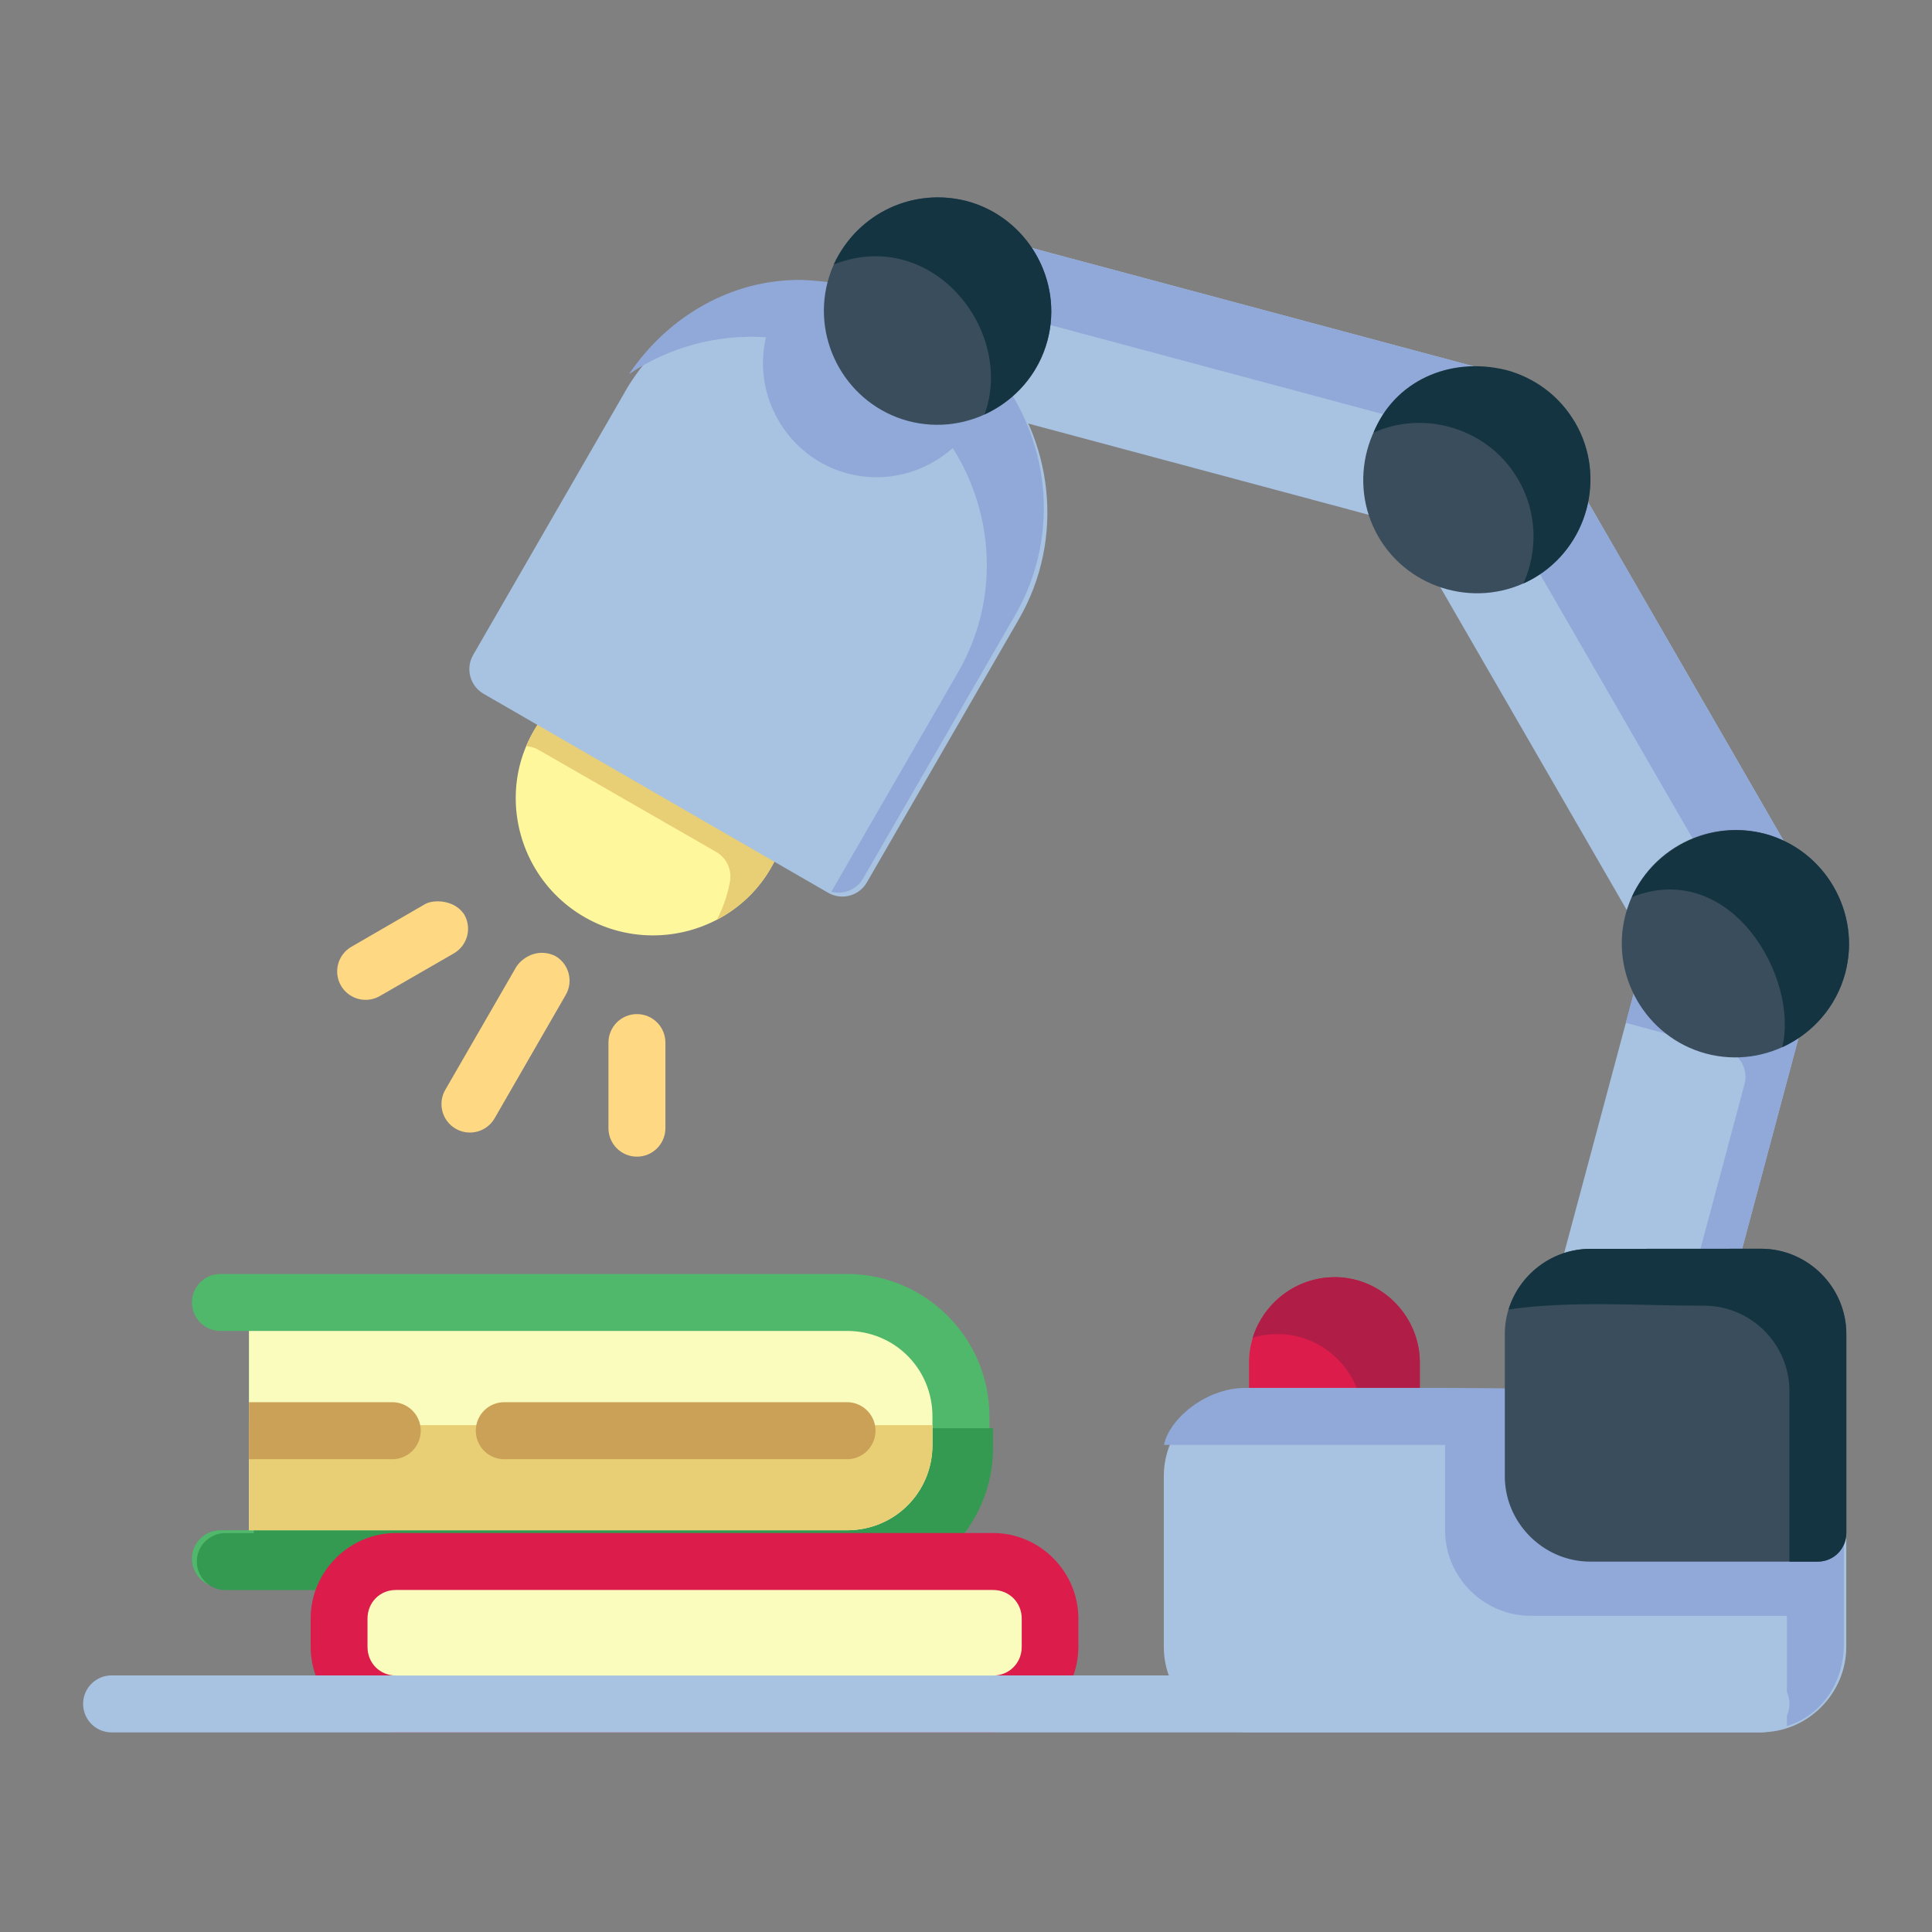<?xml version="1.0" encoding="UTF-8" standalone="no"?>
<!-- Created with Inkscape (http://www.inkscape.org/) -->

<svg
   width="64pt"
   height="64pt"
   viewBox="0 0 22.578 22.578"
   version="1.1"
   id="svg831"
   inkscape:version="1.1.1 (3bf5ae0d25, 2021-09-20)"
   sodipodi:docname="1 - Trophy.svg"
   inkscape:export-filename="C:\Users\User\Desktop\DESEMBER\1 - Trophy.png"
   inkscape:export-xdpi="576"
   inkscape:export-ydpi="576"
   xmlns:inkscape="http://www.inkscape.org/namespaces/inkscape"
   xmlns:sodipodi="http://sodipodi.sourceforge.net/DTD/sodipodi-0.dtd"
   xmlns="http://www.w3.org/2000/svg"
   xmlns:svg="http://www.w3.org/2000/svg"
   xmlns:rdf="http://www.w3.org/1999/02/22-rdf-syntax-ns#"
   xmlns:cc="http://creativecommons.org/ns#"
   xmlns:dc="http://purl.org/dc/elements/1.1/">
  <rect x="0" y="0" width="22.578" height="22.578" fill="#808080" stroke="none"/>
  <defs
     id="defs825">
    <pattern
       id="EMFhbasepattern"
       patternUnits="userSpaceOnUse"
       width="6"
       height="6"
       x="0"
       y="0" />
    <pattern
       id="EMFhbasepattern-9"
       patternUnits="userSpaceOnUse"
       width="6"
       height="6"
       x="0"
       y="0" />
    <pattern
       id="EMFhbasepattern-0"
       patternUnits="userSpaceOnUse"
       width="6"
       height="6"
       x="0"
       y="0" />
    <pattern
       id="EMFhbasepattern-7"
       patternUnits="userSpaceOnUse"
       width="6"
       height="6"
       x="0"
       y="0" />
    <pattern
       id="EMFhbasepattern-2"
       patternUnits="userSpaceOnUse"
       width="6"
       height="6"
       x="0"
       y="0" />
    <pattern
       id="EMFhbasepattern-98"
       patternUnits="userSpaceOnUse"
       width="6"
       height="6"
       x="0"
       y="0" />
    <pattern
       id="EMFhbasepattern-6"
       patternUnits="userSpaceOnUse"
       width="6"
       height="6"
       x="0"
       y="0" />
    <pattern
       id="EMFhbasepattern-01"
       patternUnits="userSpaceOnUse"
       width="6"
       height="6"
       x="0"
       y="0" />
    <pattern
       id="EMFhbasepattern-07"
       patternUnits="userSpaceOnUse"
       width="6"
       height="6"
       x="0"
       y="0" />
    <pattern
       id="EMFhbasepattern-8"
       patternUnits="userSpaceOnUse"
       width="6"
       height="6"
       x="0"
       y="0" />
    <pattern
       id="EMFhbasepattern-4"
       patternUnits="userSpaceOnUse"
       width="6"
       height="6"
       x="0"
       y="0" />
    <pattern
       id="EMFhbasepattern-40"
       patternUnits="userSpaceOnUse"
       width="6"
       height="6"
       x="0"
       y="0" />
    <pattern
       id="EMFhbasepattern-08"
       patternUnits="userSpaceOnUse"
       width="6"
       height="6"
       x="0"
       y="0" />
    <pattern
       id="EMFhbasepattern-04"
       patternUnits="userSpaceOnUse"
       width="6"
       height="6"
       x="0"
       y="0" />
    <pattern
       id="EMFhbasepattern-014"
       patternUnits="userSpaceOnUse"
       width="6"
       height="6"
       x="0"
       y="0" />
    <pattern
       id="EMFhbasepattern-27"
       patternUnits="userSpaceOnUse"
       width="6"
       height="6"
       x="0"
       y="0" />
    <pattern
       id="EMFhbasepattern-09"
       patternUnits="userSpaceOnUse"
       width="6"
       height="6"
       x="0"
       y="0" />
    <pattern
       id="EMFhbasepattern-5"
       patternUnits="userSpaceOnUse"
       width="6"
       height="6"
       x="0"
       y="0" />
    <pattern
       id="EMFhbasepattern-018"
       patternUnits="userSpaceOnUse"
       width="6"
       height="6"
       x="0"
       y="0" />
  </defs>
  <sodipodi:namedview
     id="base"
     pagecolor="#ffffff"
     bordercolor="#666666"
     borderopacity="1.0"
     inkscape:pageopacity="0.0"
     inkscape:pageshadow="2"
     inkscape:zoom="4.6006733"
     inkscape:cx="42.71114"
     inkscape:cy="42.71114"
     inkscape:document-units="pt"
     inkscape:current-layer="layer1"
     showgrid="false"
     units="pt"
     inkscape:window-width="958"
     inkscape:window-height="1003"
     inkscape:window-x="952"
     inkscape:window-y="0"
     inkscape:window-maximized="0"
     inkscape:pagecheckerboard="true"
     inkscape:showpageshadow="false"
     inkscape:object-paths="false"
     inkscape:snap-intersection-paths="true"
     inkscape:snap-smooth-nodes="true"
     inkscape:snap-midpoints="true"
     showguides="true"
     inkscape:snap-bbox="true"
     inkscape:bbox-nodes="true"
     inkscape:snap-nodes="false"
     inkscape:snap-global="true">
    <inkscape:grid
       type="xygrid"
       id="grid1378" />
    <sodipodi:guide
       position="0.97,21.608"
       orientation="78,0"
       id="guide1380"
       inkscape:locked="false" />
    <sodipodi:guide
       position="0.97,0.97"
       orientation="0,78"
       id="guide1382"
       inkscape:locked="false" />
    <sodipodi:guide
       position="21.608,0.97"
       orientation="-78,0"
       id="guide1384"
       inkscape:locked="false" />
    <sodipodi:guide
       position="21.608,21.608"
       orientation="0,-78"
       id="guide1386"
       inkscape:locked="false" />
  </sodipodi:namedview>
  <g
     inkscape:label="Icon"
     inkscape:groupmode="layer"
     id="layer1"
     transform="translate(0,-274.422)"
     style="display:inline">
    <g
       id="g58837"
       style="display:inline;stroke-width:0.796"
       transform="matrix(1.256,0,0,1.256,38.968,-38.39)">
      <path
         style="color:#000000;fill:#50b86b;fill-opacity:1;stroke-width:3.009;stroke-linecap:round;stroke-linejoin:round;-inkscape-stroke:none"
         d="m -109.34,-72.299 c -0.553,0.001 -1,0.451 -0.998,1.004 0.002,0.55 0.448,0.995 0.998,0.996 h 1.004 v 6.998 h -1.004 c -0.553,0.001 -1,0.451 -0.998,1.004 0.002,0.55 0.448,0.995 0.998,0.996 7.335,0 14.669,0 22.004,0 2.75,0 4.998,-2.247 4.998,-4.996 v -1.004 c -1.1e-5,-2.75 -2.248,-4.998 -4.998,-4.998 -7.335,0 -14.669,0 -22.004,0 z"
         transform="matrix(0.265,0,0,0.265,0,280.067)"
         id="rect41350"
         sodipodi:nodetypes="csccccsccsscc" />
      <path
         id="path51505"
         style="fill:#349951;fill-opacity:1;stroke:none;stroke-width:0.211px;stroke-linecap:butt;stroke-linejoin:miter;stroke-opacity:1"
         d="m -28.664,262.342 v 0.977 H -28.93 c -0.146,2.8e-4 -0.265,0.119 -0.264,0.266 5.68e-4,0.146 0.119,0.263 0.264,0.264 1.941,0 3.881,0 5.822,0 0.727,0 1.322,-0.594 1.322,-1.322 v -0.184 z"
         sodipodi:nodetypes="cccsccscc" />
      <path
         style="color:#000000;fill:#dc1c4b;stroke-width:0.796;stroke-linecap:round;stroke-linejoin:round;-inkscape-stroke:none"
         d="m -27.342,263.318 c -0.435,0 -0.793,0.36 -0.793,0.795 v 0.264 c -2e-6,0.435 0.358,0.795 0.793,0.795 h 5.557 c 0.435,10e-6 0.793,-0.36 0.793,-0.795 v -0.264 c 2e-6,-0.435 -0.358,-0.795 -0.793,-0.795 z"
         id="path1344" />
      <path
         style="color:#000000;fill:#fafcbd;fill-opacity:1;stroke:none;stroke-width:3.009;stroke-linecap:round;stroke-linejoin:round;stroke-opacity:1;-inkscape-stroke:none"
         d="m -108.336,-70.299 h 21 c 1.669,0 2.998,1.329 2.998,2.998 v 1.004 c -7e-6,1.669 -1.329,2.996 -2.998,2.996 h -21 z"
         transform="matrix(0.265,0,0,0.265,0,280.067)"
         id="path205992"
         sodipodi:nodetypes="csssscc" />
      <path
         id="path44446"
         style="fill:#e8cf76;fill-opacity:1;stroke:none;stroke-width:0.796px;stroke-linecap:butt;stroke-linejoin:miter;stroke-opacity:1"
         d="m -108.336,-66.992 v 3.691 h 21 c 1.669,0 2.998,-1.327 2.998,-2.996 v -0.695 z"
         transform="matrix(0.265,0,0,0.265,0,280.067)" />
      <path
         style="color:#000000;fill:#dc1c4b;stroke-width:0.796;stroke-linecap:round;stroke-linejoin:round;-inkscape-stroke:none"
         d="m -18.609,260.938 c -0.435,0 -0.795,0.36 -0.795,0.795 v 0.527 a 0.265,0.265 0 0 0 0.266,0.266 h 1.059 a 0.265,0.265 0 0 0 0.264,-0.266 v -0.527 c 3e-6,-0.435 -0.358,-0.795 -0.793,-0.795 z"
         id="path4643" />
      <path
         id="path36287"
         style="color:#000000;fill:#b01d47;fill-opacity:1;stroke-width:0.796;stroke-linecap:round;stroke-linejoin:round;-inkscape-stroke:none"
         d="m -18.63,260.938 c -0.347,0.009 -0.642,0.246 -0.74,0.564 0.073,-0.023 0.151,-0.035 0.232,-0.035 0.435,0 0.793,0.36 0.793,0.795 v 0.264 h 0.266 a 0.265,0.265 0 0 0 0.264,-0.266 v -0.528 c 3e-6,-0.435 -0.357,-0.795 -0.793,-0.795 -0.007,0 -0.014,-1.7e-4 -0.021,0 z" />
      <path
         style="color:#000000;fill:#a8c2e1;stroke-width:0.796;stroke-linecap:round;stroke-linejoin:round;-inkscape-stroke:none"
         d="m -19.404,261.996 c -0.435,0 -0.793,0.358 -0.793,0.793 v 1.588 c 0,0.435 0.358,0.795 0.793,0.795 h 4.764 c 0.435,0 0.793,-0.36 0.793,-0.795 v -1.051 c -5.76e-4,-0.108 -0.066,-0.204 -0.166,-0.244 -0.912,-0.353 -1.836,-0.767 -2.748,-1.086 z"
         id="path4835"
         sodipodi:nodetypes="cssssscccc" />
      <path
         style="color:#000000;fill:#a8c2e1;stroke-width:0.796;stroke-linecap:round;stroke-linejoin:round;-inkscape-stroke:none"
         d="m -15.475,258.014 a 0.265,0.265 0 0 0 -0.324,0.188 l -0.715,2.668 a 0.265,0.265 0 0 0 0.256,0.334 h 1.096 a 0.265,0.265 0 0 0 0.256,-0.195 l 0.641,-2.395 a 0.265,0.265 0 0 0 -0.188,-0.324 z"
         id="path4259" />
      <path
         id="path11084"
         style="color:#000000;fill:#91a9d9;fill-opacity:1;stroke-width:0.796;stroke-linecap:round;stroke-linejoin:round;-inkscape-stroke:none"
         d="m -15.566,258.005 a 0.265,0.265 0 0 0 -0.233,0.196 l -0.099,0.37 0.916,0.247 a 0.265,0.265 0 0 1 0.188,0.324 l -0.551,2.061 h 0.184 a 0.265,0.265 0 0 0 0.256,-0.195 l 0.64,-2.395 a 0.265,0.265 0 0 0 -0.188,-0.324 l -1.021,-0.275 a 0.265,0.265 0 0 0 -0.092,-0.008 z" />
      <path
         id="path38127"
         style="color:#000000;fill:#91a9d9;fill-opacity:1;stroke-width:3.009;stroke-linecap:round;stroke-linejoin:round;-inkscape-stroke:none"
         d="m -63.167,-68.262 c -0.053,-0.021 -3.173,-0.037 -3.173,-0.037 l -7,-9e-6 c -1.443,-2e-6 -2.704,1.136 -2.867,2 3.289,0 6.578,0 9.867,0 v 2.998 c 1.2e-5,1.645 1.359,3.004 3.004,3.004 h 8.998 c 0.003,1.258 1.28e-4,2.706 0,3.871 1.228,-0.377 2,-1.529 2,-2.873 v -3.973 c -3.125,-2.505 -7.148,-3.524 -10.829,-4.99 z"
         transform="matrix(0.265,0,0,0.265,0,280.067)"
         sodipodi:nodetypes="ccsccccccsccc" />
      <path
         style="color:#000000;fill:#3a4d5c;stroke-width:0.796;stroke-linecap:round;stroke-linejoin:round;-inkscape-stroke:none"
         d="m -16.229,260.674 c -0.435,0 -0.795,0.358 -0.795,0.793 v 1.322 c 2e-6,0.435 0.36,0.795 0.795,0.795 h 2.117 a 0.265,0.265 0 0 0 0.264,-0.266 v -1.852 c -3e-6,-0.435 -0.358,-0.793 -0.793,-0.793 z"
         id="path4451" />
      <path
         style="color:#000000;fill:#a8c2e1;stroke-width:0.796;stroke-linecap:round;stroke-linejoin:round;-inkscape-stroke:none"
         d="m -16.662,253.535 -0.918,0.529 a 0.265,0.265 0 0 0 -0.098,0.361 l 1.85,3.203 a 0.265,0.265 0 0 0 0.332,0.113 l 0.984,-0.412 a 0.265,0.265 0 0 0 0.127,-0.375 l -1.918,-3.322 a 0.265,0.265 0 0 0 -0.359,-0.098 z"
         id="path3875" />
      <path
         style="color:#000000;fill:#fff79c;stroke-width:0.796;stroke-linecap:round;stroke-linejoin:round;-inkscape-stroke:none"
         d="m -25.486,255.502 a 0.265,0.265 0 0 0 -0.303,0.029 c -0.106,0.09 -0.199,0.2 -0.271,0.326 -0.348,0.602 -0.133,1.381 0.473,1.73 0.605,0.349 1.387,0.145 1.734,-0.457 0.074,-0.128 0.123,-0.264 0.148,-0.402 a 0.265,0.265 0 0 0 -0.129,-0.277 z"
         id="path2850" />
      <path
         id="path50838"
         style="color:#000000;fill:#fed883;stroke-width:3.009;stroke-linecap:round;stroke-linejoin:round;-inkscape-stroke:none"
         d="m -102.143,-85.291 -2.6,1.506 c -0.476,0.278 -0.638,0.888 -0.361,1.365 0.278,0.476 0.888,0.638 1.365,0.361 l 2.6,-1.498 c 0.476,-0.278 0.638,-0.888 0.361,-1.365 -0.352,-0.528 -1.076,-0.526 -1.365,-0.369 z m 3.203,2.191 -2.502,4.334 c -0.276,0.477 -0.115,1.088 0.361,1.365 0.481,0.28 1.098,0.115 1.373,-0.369 l 2.494,-4.326 c 0.276,-0.477 0.115,-1.088 -0.361,-1.365 -0.548,-0.271 -1.094,-0.024 -1.365,0.361 z m 4.23,1.676 c -0.555,-0.002 -1.006,0.449 -1.004,1.004 v 2.998 c -0.002,0.555 0.449,1.006 1.004,1.004 0.552,-0.002 0.998,-0.452 0.996,-1.004 v -2.998 c 0.002,-0.552 -0.444,-1.002 -0.996,-1.004 z"
         transform="matrix(0.265,0,0,0.265,0,280.067)"
         sodipodi:nodetypes="ccccccccccccccsccsccs" />
      <path
         style="color:#000000;fill:#a8c2e1;stroke-width:0.796;stroke-linecap:round;stroke-linejoin:round;-inkscape-stroke:none"
         d="m -21.525,251.334 a 0.265,0.265 0 0 0 -0.324,0.188 l -0.273,1.021 a 0.265,0.265 0 0 0 0.186,0.324 l 3.799,1.018 a 0.265,0.265 0 0 0 0.275,-0.09 l 0.719,-0.904 a 0.265,0.265 0 0 0 -0.139,-0.42 z"
         id="path3489" />
      <path
         id="path41087"
         style="color:#000000;fill:#e8cf76;fill-opacity:1;stroke-width:0.796;stroke-linecap:round;stroke-linejoin:round;-inkscape-stroke:none"
         d="m -25.602,255.468 a 0.265,0.265 0 0 0 -0.187,0.063 c -0.106,0.09 -0.198,0.2 -0.271,0.326 -0.026,0.046 -0.05,0.092 -0.07,0.14 a 0.265,0.265 0 0 1 0.115,0.034 l 1.652,0.949 a 0.265,0.265 0 0 1 0.129,0.278 c -0.022,0.122 -0.063,0.241 -0.122,0.355 0.204,-0.107 0.381,-0.269 0.503,-0.482 0.074,-0.128 0.123,-0.264 0.148,-0.403 a 0.265,0.265 0 0 0 -0.129,-0.278 l -1.652,-0.949 a 0.265,0.265 0 0 0 -0.116,-0.034 z" />
      <path
         style="color:#000000;fill:#a8c2e1;stroke-width:0.796;stroke-linecap:round;stroke-linejoin:round;-inkscape-stroke:none"
         d="m -25.211,252.701 -1.412,2.447 c -0.073,0.126 -0.03,0.288 0.096,0.361 l 3.207,1.852 c 0.127,0.073 0.289,0.029 0.361,-0.098 l 1.412,-2.445 c 0.437,-0.756 0.32,-1.685 -0.225,-2.318 -0.414,-0.27 -0.875,-0.549 -1.488,-0.742 -0.613,-0.193 -1.505,0.17 -1.952,0.943 z"
         id="path3105"
         sodipodi:nodetypes="ccccccccc" />
      <path
         id="path5023"
         style="color:#000000;fill:#91a9d9;fill-opacity:1;stroke-width:3.009;stroke-linecap:round;stroke-linejoin:round;-inkscape-stroke:none"
         d="m -88.959,-107.201 c -2.418,-0.019 -4.642,1.254 -6.035,3.309 1.406,-0.952 3.107,-1.41 4.811,-1.297 -0.491,2.085 0.773,4.223 2.855,4.781 1.346,0.361 2.727,-0.021 3.703,-0.889 1.472,2.321 1.643,5.348 0.188,7.869 l -4.451,7.709 c 0.434,0.112 0.89,-0.079 1.115,-0.467 l 5.336,-9.242 c 1.651,-2.859 1.212,-6.369 -0.848,-8.762 -2.518,-1.869 -3.839,-2.902 -6.674,-3.012 z"
         transform="matrix(0.265,0,0,0.265,0,280.067)"
         sodipodi:nodetypes="cccsccccscc" />
      <path
         id="path7950"
         style="color:#000000;fill:#91a9d9;fill-opacity:1;stroke-width:0.796;stroke-linecap:round;stroke-linejoin:round;-inkscape-stroke:none"
         d="m -21.85,251.522 -0.099,0.37 4.137,1.108 c 0.184,0.049 0.257,0.271 0.138,0.42 -0.782,1.063 0.23,-0.153 0.529,-0.529 0.118,-0.149 0.045,-0.371 -0.138,-0.42 l -4.242,-1.136 c -0.178,-0.029 -0.249,0.111 -0.325,0.188 z"
         sodipodi:nodetypes="cccccccc" />
      <path
         id="path9790"
         style="color:#000000;fill:#91a9d9;fill-opacity:1;stroke-width:0.796;stroke-linecap:round;stroke-linejoin:round;-inkscape-stroke:none"
         d="m -16.513,253.501 c -0.052,-0.004 -0.104,0.008 -0.149,0.034 l -0.918,0.53 c -0.102,0.06 -0.153,0.18 -0.123,0.295 l 0.512,-0.296 c 0.126,-0.071 0.286,-0.028 0.359,0.098 l 1.918,3.322 c 0.111,-0.012 0.28,-0.103 0.402,-0.154 0.146,-0.062 0.206,-0.237 0.127,-0.375 l -1.918,-3.322 c -0.044,-0.076 -0.123,-0.125 -0.21,-0.131 z"
         sodipodi:nodetypes="cccccccccccc" />
      <path
         style="color:#000000;fill:#3a4d5c;stroke-width:0.796;stroke-linecap:round;stroke-linejoin:round;-inkscape-stroke:none"
         d="m -17.814,252.6 c -0.503,0.291 -0.677,0.944 -0.387,1.447 0.291,0.503 0.942,0.677 1.445,0.387 0.503,-0.291 0.677,-0.942 0.387,-1.445 -0.345,-0.494 -0.963,-0.657 -1.445,-0.389 z"
         id="path3681"
         sodipodi:nodetypes="csccc" />
      <path
         style="color:#000000;fill:#3a4d5c;stroke-width:0.796;stroke-linecap:round;stroke-linejoin:round;-inkscape-stroke:none"
         d="m -14.605,256.812 c -0.562,-0.15 -1.144,0.186 -1.295,0.748 -0.15,0.562 0.186,1.146 0.748,1.297 0.562,0.15 1.144,-0.186 1.295,-0.748 0.15,-0.562 -0.186,-1.146 -0.748,-1.297 z"
         id="path4067" />
      <path
         style="color:#000000;fill:#3a4d5c;stroke-width:0.796;stroke-linecap:round;stroke-linejoin:round;-inkscape-stroke:none"
         d="m -22.029,250.926 c -0.562,-0.15 -1.144,0.186 -1.295,0.748 -0.15,0.562 0.186,1.146 0.748,1.297 0.562,0.15 1.146,-0.186 1.297,-0.748 0.15,-0.562 -0.188,-1.146 -0.75,-1.297 z"
         id="path3297" />
      <path
         id="path1319"
         style="color:#000000;fill:#cba158;fill-opacity:1;stroke-width:3.009;stroke-linecap:round;stroke-linejoin:round;-inkscape-stroke:none"
         d="m -108.336,-67.797 v 2.002 h 5.033 a 1,1 0 0 0 0.998,-1.004 1,1 0 0 0 -0.998,-0.998 z m 8.969,0 a 1,1 0 0 0 -1.004,0.998 1,1 0 0 0 1.004,1.004 h 12.031 a 1,1 0 0 0 0.998,-1.004 1,1 0 0 0 -0.998,-0.998 z"
         transform="matrix(0.265,0,0,0.265,0,280.067)" />
      <path
         style="color:#000000;fill:#a8c2e1;stroke-width:0.796;stroke-linecap:round;stroke-linejoin:round;-inkscape-stroke:none"
         d="m -29.986,264.643 a 0.265,0.265 0 0 0 -0.266,0.264 0.265,0.265 0 0 0 0.266,0.266 h 15.346 a 0.265,0.265 0 0 0 0.264,-0.266 0.265,0.265 0 0 0 -0.264,-0.264 z"
         id="path41208" />
      <path
         style="color:#000000;fill:#fafcbd;fill-opacity:1;stroke-width:0.796;stroke-linecap:round;stroke-linejoin:round;-inkscape-stroke:none"
         d="m -27.342,263.848 h 5.557 c 0.149,0 0.266,0.116 0.266,0.266 v 0.264 c 1e-6,0.149 -0.116,0.266 -0.266,0.266 h -5.557 c -0.149,0 -0.264,-0.116 -0.264,-0.266 v -0.264 c -1e-6,-0.149 0.114,-0.266 0.264,-0.266 z"
         id="path1350" />
      <path
         id="path12881"
         style="color:#000000;fill:#143441;fill-opacity:1;stroke-width:0.796;stroke-linecap:round;stroke-linejoin:round;-inkscape-stroke:none"
         d="m -23.267,251.514 c 0.918,-0.356 1.686,0.621 1.402,1.396 0.278,-0.127 0.501,-0.372 0.585,-0.688 0.15,-0.562 -0.188,-1.147 -0.75,-1.297 -0.493,-0.125 -1.006,0.101 -1.238,0.589 z"
         sodipodi:nodetypes="ccscc" />
      <path
         id="path31412"
         style="color:#000000;fill:#143441;fill-opacity:1;stroke-width:0.796;stroke-linecap:round;stroke-linejoin:round;-inkscape-stroke:none"
         d="m -18.247,253.08 c 0.227,-0.102 0.477,-0.116 0.706,-0.054 0.262,0.07 0.498,0.24 0.643,0.492 0.176,0.305 0.182,0.665 0.047,0.965 0.033,-0.015 0.064,-0.031 0.096,-0.049 0.503,-0.291 0.678,-0.942 0.387,-1.445 -0.145,-0.252 -0.381,-0.422 -0.643,-0.492 -0.534,-0.131 -1.044,0.109 -1.235,0.583 z"
         sodipodi:nodetypes="cccccscc" />
      <path
         id="path32940"
         style="color:#000000;fill:#143441;fill-opacity:1;stroke-width:0.796;stroke-linecap:round;stroke-linejoin:round;-inkscape-stroke:none"
         d="m -15.843,257.401 c 0.924,-0.362 1.559,0.754 1.4,1.397 0.279,-0.127 0.501,-0.372 0.586,-0.689 0.15,-0.562 -0.186,-1.147 -0.748,-1.297 -0.493,-0.125 -1.009,0.109 -1.238,0.589 z"
         sodipodi:nodetypes="ccccc" />
      <path
         id="path56964"
         style="color:#000000;fill:#143441;fill-opacity:1;stroke-width:0.796;stroke-linecap:round;stroke-linejoin:round;-inkscape-stroke:none"
         d="m -16.228,260.674 c -0.356,0 -0.661,0.239 -0.761,0.564 0.584,-0.084 1.214,-0.035 1.82,-0.035 0.435,0 0.793,0.357 0.793,0.793 v 1.588 h 0.266 c 0.146,-5.8e-4 0.264,-0.119 0.264,-0.266 v -1.852 c -3e-6,-0.435 -0.357,-0.793 -0.793,-0.793 z"
         sodipodi:nodetypes="cccccccccc" />
    </g>
  </g>
</svg>
